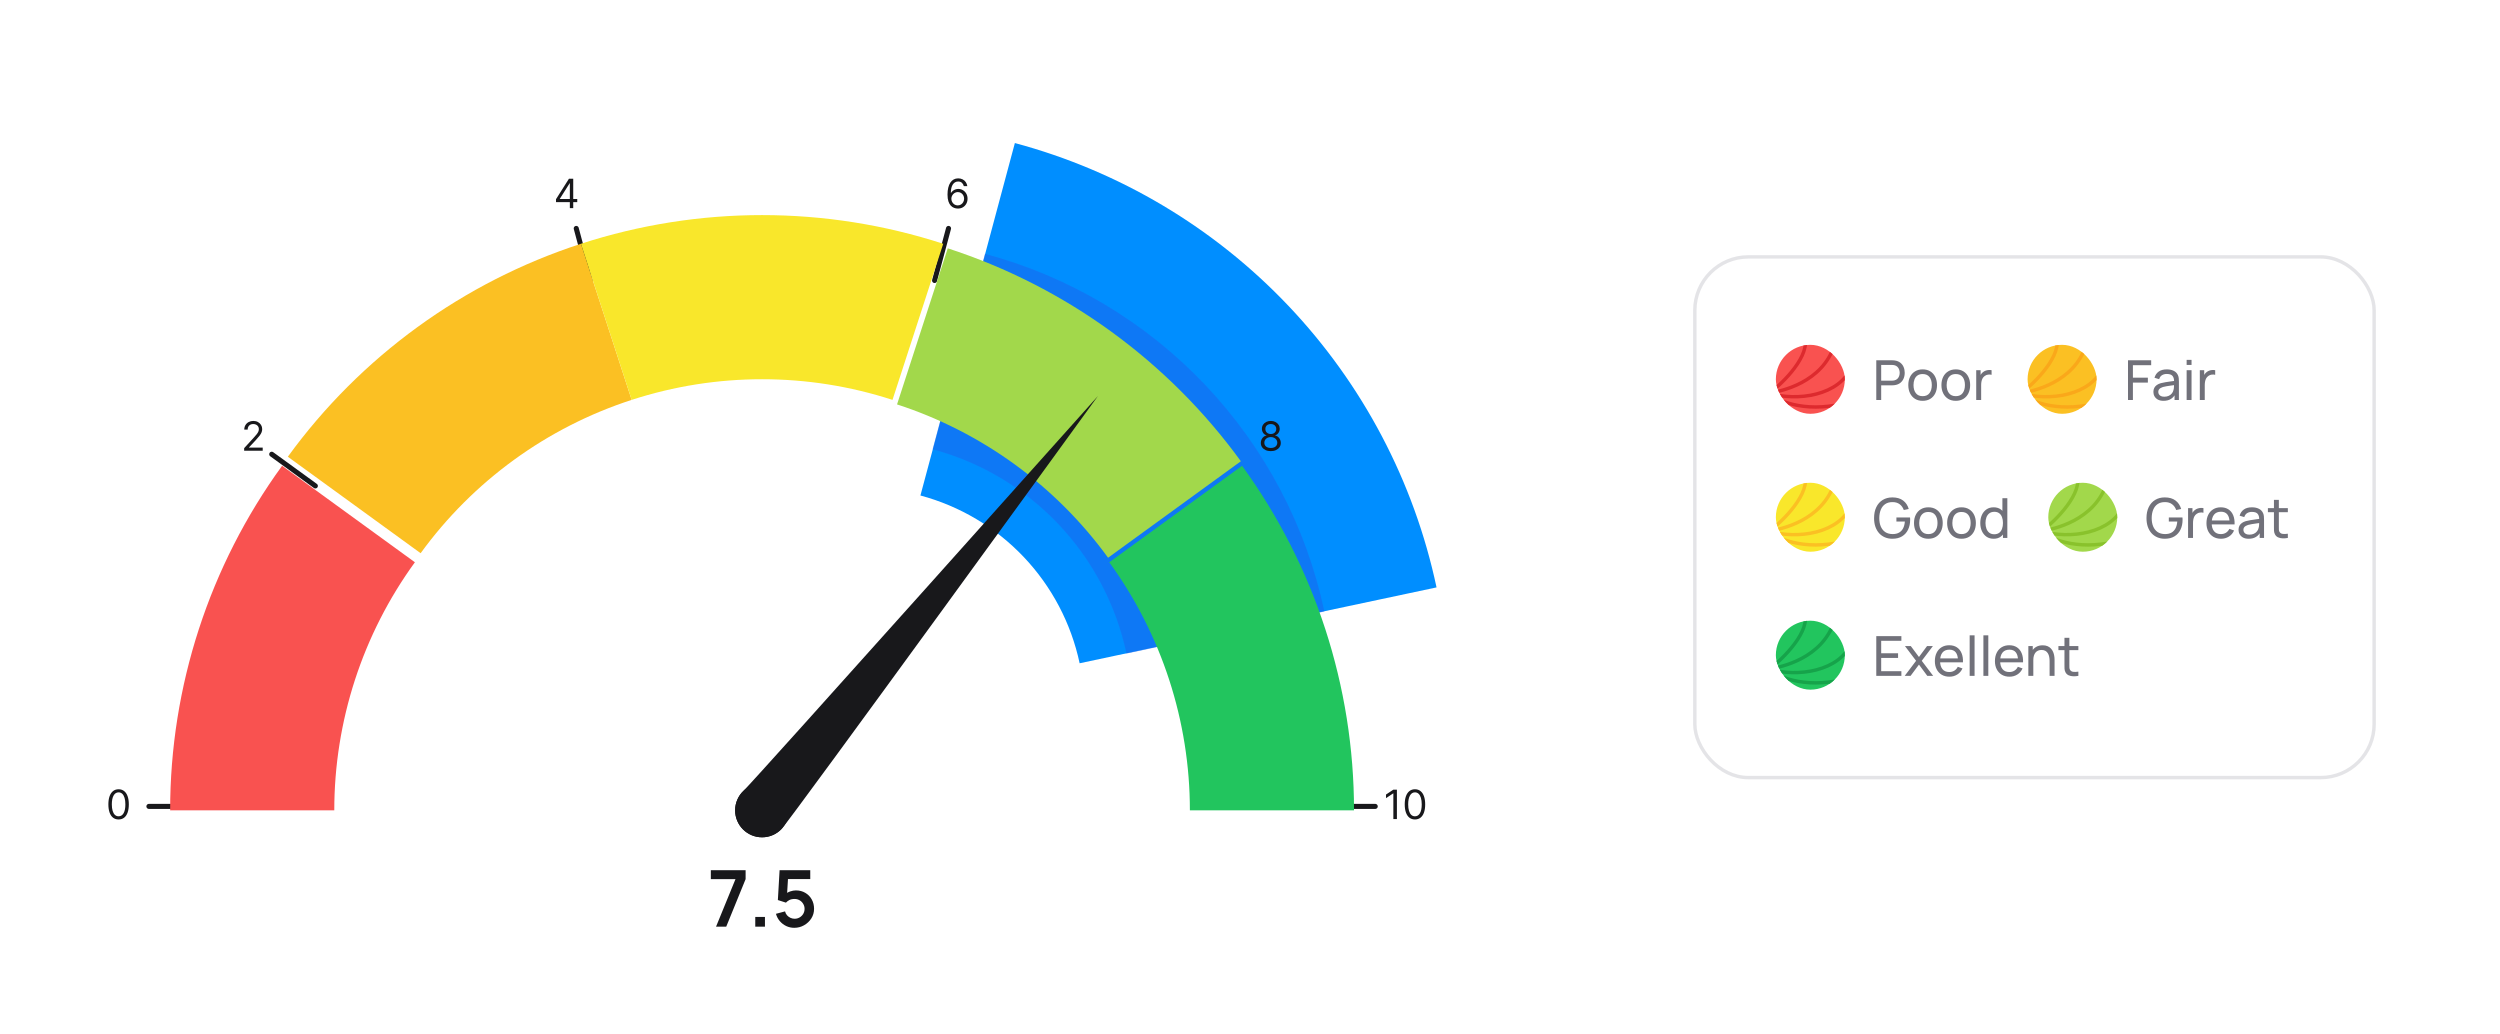 <svg width="725" height="300" viewBox="0 0 725 300" fill="none" xmlns="http://www.w3.org/2000/svg">
<path d="M350.414 140.918L363.061 131.73" stroke="#18181B" stroke-width="1.466" stroke-linecap="round"/>
<path d="M91.449 140.918L78.802 131.73" stroke="#18181B" stroke-width="1.466" stroke-linecap="round"/>
<path d="M171.156 81.344L167.11 66.244" stroke="#18181B" stroke-width="1.466" stroke-linecap="round"/>
<path d="M271.027 81.344L275.073 66.244" stroke="#18181B" stroke-width="1.466" stroke-linecap="round"/>
<path d="M383.184 233.855H398.816" stroke="#18181B" stroke-width="1.466" stroke-linecap="round"/>
<path d="M43.184 233.855H58.816" stroke="#18181B" stroke-width="1.466" stroke-linecap="round"/>
<path d="M294.312 41.484C324.595 49.599 352.045 65.929 373.626 88.671C395.207 111.413 410.079 139.68 416.598 170.346L313.093 192.347C310.632 180.769 305.017 170.097 296.869 161.511C288.721 152.924 278.358 146.759 266.924 143.695L294.312 41.484Z" fill="#008EFF"/>
<g opacity="0.4" filter="url(#filter0_f_1164_111798)">
<path d="M285.633 73.603C310.012 80.135 332.109 93.282 349.483 111.589C366.856 129.897 378.828 152.652 384.075 177.339L326.675 189.54C323.678 175.439 316.839 162.441 306.916 151.984C296.992 141.526 284.37 134.017 270.445 130.286L285.633 73.603Z" fill="#2458E7"/>
</g>
<g filter="url(#filter1_i_1164_111798)">
<path d="M358.537 135.079C379.639 164.123 391.004 199.101 391.004 235.002L343.404 235.002C343.404 209.154 335.221 183.969 320.028 163.057L358.537 135.079Z" fill="#22C55E"/>
</g>
<g filter="url(#filter2_i_1164_111798)">
<path d="M51.004 235.002C51.004 199.101 62.369 164.123 83.471 135.078L121.98 163.057C106.787 183.969 98.604 209.154 98.604 235.002H51.004Z" fill="#F95250"/>
</g>
<g filter="url(#filter3_i_1164_111798)">
<path d="M83.471 135.078C104.573 106.034 134.328 84.416 168.471 73.322L183.18 118.593C158.597 126.58 137.174 142.145 121.98 163.057L83.471 135.078Z" fill="#FBC023"/>
</g>
<g filter="url(#filter4_i_1164_111798)">
<path d="M168.471 73.322C202.614 62.228 239.393 62.228 273.537 73.322L258.827 118.593C234.244 110.605 207.763 110.605 183.18 118.593L168.471 73.322Z" fill="#F9E72B"/>
</g>
<g filter="url(#filter5_i_1164_111798)">
<path d="M273.537 73.322C307.68 84.416 337.435 106.034 358.537 135.078L320.028 163.057C304.834 142.145 283.411 126.58 258.828 118.593L273.537 73.322Z" fill="#A2D84B"/>
</g>
<path d="M70.805 130.713V129.963L73.62 126.883C73.95 126.522 74.222 126.208 74.436 125.942C74.649 125.672 74.808 125.42 74.91 125.184C75.016 124.945 75.069 124.695 75.069 124.434C75.069 124.135 74.996 123.875 74.852 123.656C74.71 123.437 74.516 123.267 74.269 123.148C74.022 123.029 73.745 122.969 73.436 122.969C73.109 122.969 72.823 123.037 72.579 123.173C72.337 123.306 72.15 123.494 72.017 123.735C71.886 123.977 71.821 124.26 71.821 124.584H70.838C70.838 124.085 70.954 123.646 71.184 123.269C71.415 122.891 71.728 122.597 72.125 122.386C72.525 122.175 72.973 122.07 73.47 122.07C73.969 122.07 74.412 122.175 74.798 122.386C75.184 122.597 75.486 122.882 75.706 123.24C75.925 123.598 76.034 123.996 76.034 124.434C76.034 124.748 75.978 125.055 75.864 125.355C75.753 125.652 75.558 125.983 75.281 126.35C75.006 126.713 74.624 127.157 74.136 127.682L72.221 129.73V129.797H76.184V130.713H70.805Z" fill="#18181B"/>
<path d="M161.241 58.619V57.769L164.988 51.84H165.604V53.156H165.188L162.357 57.636V57.703H167.403V58.619H161.241ZM165.255 60.367V58.36V57.965V51.84H166.237V60.367H165.255Z" fill="#18181B"/>
<path d="M277.742 60.484C277.393 60.478 277.043 60.412 276.693 60.284C276.344 60.156 276.024 59.941 275.736 59.639C275.447 59.333 275.215 58.921 275.04 58.402C274.866 57.88 274.778 57.225 274.778 56.437C274.778 55.682 274.849 55.013 274.99 54.43C275.132 53.844 275.337 53.352 275.607 52.952C275.876 52.55 276.201 52.244 276.581 52.036C276.964 51.828 277.395 51.724 277.876 51.724C278.353 51.724 278.778 51.82 279.15 52.011C279.524 52.2 279.83 52.464 280.066 52.802C280.302 53.141 280.454 53.531 280.524 53.972H279.508C279.413 53.589 279.23 53.271 278.958 53.019C278.686 52.766 278.325 52.64 277.876 52.64C277.215 52.64 276.695 52.927 276.314 53.502C275.937 54.076 275.747 54.883 275.744 55.921H275.811C275.966 55.685 276.151 55.483 276.364 55.317C276.581 55.148 276.82 55.017 277.08 54.926C277.341 54.834 277.618 54.788 277.909 54.788C278.397 54.788 278.844 54.91 279.25 55.155C279.655 55.396 279.98 55.73 280.224 56.158C280.468 56.583 280.59 57.07 280.59 57.619C280.59 58.147 280.472 58.63 280.236 59.068C280 59.504 279.669 59.851 279.241 60.109C278.817 60.364 278.317 60.489 277.742 60.484ZM277.742 59.568C278.092 59.568 278.406 59.48 278.683 59.306C278.964 59.131 279.184 58.896 279.345 58.602C279.509 58.308 279.591 57.98 279.591 57.619C279.591 57.267 279.512 56.946 279.354 56.658C279.198 56.366 278.983 56.134 278.708 55.962C278.436 55.79 278.125 55.704 277.776 55.704C277.512 55.704 277.266 55.757 277.039 55.862C276.811 55.965 276.611 56.107 276.439 56.287C276.27 56.468 276.137 56.674 276.04 56.907C275.942 57.138 275.894 57.381 275.894 57.636C275.894 57.975 275.973 58.291 276.131 58.585C276.292 58.88 276.511 59.117 276.789 59.297C277.069 59.478 277.387 59.568 277.742 59.568Z" fill="#18181B"/>
<path d="M368.536 130.829C367.964 130.829 367.459 130.728 367.02 130.526C366.585 130.32 366.245 130.038 366 129.68C365.756 129.32 365.635 128.909 365.638 128.448C365.635 128.087 365.706 127.754 365.851 127.449C365.995 127.141 366.192 126.884 366.442 126.679C366.694 126.47 366.976 126.339 367.287 126.283V126.233C366.879 126.128 366.554 125.899 366.313 125.546C366.071 125.191 365.952 124.787 365.955 124.335C365.952 123.902 366.062 123.514 366.284 123.173C366.506 122.832 366.811 122.562 367.2 122.365C367.591 122.168 368.036 122.07 368.536 122.07C369.03 122.07 369.471 122.168 369.86 122.365C370.248 122.562 370.554 122.832 370.776 123.173C371.001 123.514 371.114 123.902 371.117 124.335C371.114 124.787 370.991 125.191 370.747 125.546C370.505 125.899 370.185 126.128 369.785 126.233V126.283C370.093 126.339 370.371 126.47 370.618 126.679C370.865 126.884 371.062 127.141 371.209 127.449C371.356 127.754 371.431 128.087 371.434 128.448C371.431 128.909 371.306 129.32 371.059 129.68C370.815 130.038 370.475 130.32 370.039 130.526C369.606 130.728 369.105 130.829 368.536 130.829ZM368.536 129.914C368.922 129.914 369.255 129.851 369.535 129.726C369.816 129.601 370.032 129.425 370.185 129.197C370.337 128.97 370.415 128.703 370.418 128.398C370.415 128.076 370.332 127.792 370.168 127.545C370.004 127.298 369.781 127.103 369.498 126.962C369.217 126.82 368.897 126.749 368.536 126.749C368.172 126.749 367.848 126.82 367.562 126.962C367.279 127.103 367.055 127.298 366.891 127.545C366.73 127.792 366.651 128.076 366.654 128.398C366.651 128.703 366.725 128.97 366.875 129.197C367.027 129.425 367.245 129.601 367.528 129.726C367.812 129.851 368.147 129.914 368.536 129.914ZM368.536 125.867C368.841 125.867 369.112 125.806 369.348 125.684C369.587 125.561 369.774 125.391 369.91 125.171C370.046 124.952 370.115 124.695 370.118 124.401C370.115 124.113 370.047 123.861 369.914 123.648C369.781 123.431 369.596 123.265 369.36 123.148C369.124 123.029 368.85 122.969 368.536 122.969C368.217 122.969 367.938 123.029 367.699 123.148C367.46 123.265 367.276 123.431 367.145 123.648C367.015 123.861 366.951 124.113 366.954 124.401C366.951 124.695 367.016 124.952 367.15 125.171C367.286 125.391 367.473 125.561 367.712 125.684C367.95 125.806 368.225 125.867 368.536 125.867Z" fill="#18181B"/>
<path d="M405.104 229.001V237.527H404.072V230.083H404.022L401.94 231.465V230.416L404.072 229.001H405.104ZM410.337 237.644C409.71 237.644 409.176 237.473 408.735 237.132C408.293 236.788 407.956 236.289 407.723 235.637C407.49 234.982 407.373 234.191 407.373 233.264C407.373 232.343 407.49 231.556 407.723 230.903C407.959 230.248 408.297 229.749 408.739 229.405C409.183 229.058 409.716 228.884 410.337 228.884C410.959 228.884 411.491 229.058 411.932 229.405C412.376 229.749 412.715 230.248 412.948 230.903C413.184 231.556 413.302 232.343 413.302 233.264C413.302 234.191 413.185 234.982 412.952 235.637C412.719 236.289 412.382 236.788 411.94 237.132C411.499 237.473 410.965 237.644 410.337 237.644ZM410.337 236.728C410.959 236.728 411.442 236.428 411.786 235.829C412.131 235.229 412.303 234.374 412.303 233.264C412.303 232.526 412.223 231.897 412.065 231.378C411.91 230.859 411.685 230.463 411.391 230.191C411.099 229.919 410.748 229.783 410.337 229.783C409.721 229.783 409.24 230.087 408.893 230.695C408.546 231.3 408.372 232.157 408.372 233.264C408.372 234.002 408.45 234.63 408.605 235.146C408.761 235.662 408.984 236.055 409.276 236.324C409.57 236.593 409.924 236.728 410.337 236.728Z" fill="#18181B"/>
<path d="M34.394 237.644C33.767 237.644 33.232 237.473 32.791 237.132C32.349 236.788 32.012 236.289 31.779 235.637C31.546 234.982 31.429 234.191 31.429 233.264C31.429 232.343 31.546 231.556 31.779 230.903C32.015 230.248 32.354 229.749 32.795 229.405C33.239 229.058 33.772 228.884 34.394 228.884C35.016 228.884 35.547 229.058 35.988 229.405C36.432 229.749 36.771 230.248 37.004 230.903C37.24 231.556 37.358 232.343 37.358 233.264C37.358 234.191 37.242 234.982 37.008 235.637C36.775 236.289 36.438 236.788 35.997 237.132C35.555 237.473 35.021 237.644 34.394 237.644ZM34.394 236.728C35.016 236.728 35.498 236.428 35.843 235.829C36.187 235.229 36.359 234.374 36.359 233.264C36.359 232.526 36.28 231.897 36.122 231.378C35.966 230.859 35.741 230.463 35.447 230.191C35.156 229.919 34.805 229.783 34.394 229.783C33.778 229.783 33.296 230.087 32.949 230.695C32.602 231.3 32.429 232.157 32.429 233.264C32.429 234.002 32.506 234.63 32.662 235.146C32.817 235.662 33.041 236.055 33.332 236.324C33.626 236.593 33.98 236.728 34.394 236.728Z" fill="#18181B"/>
<circle cx="221" cy="235.002" r="7.816" fill="#18181B"/>
<g filter="url(#filter6_i_1164_111798)">
<path d="M226.676 240.374C225.251 241.878 223.235 242.816 221 242.816C216.683 242.816 213.184 239.317 213.184 235C213.184 232.765 214.122 230.749 215.626 229.324C218.793 226.325 318.415 114.828 318.415 114.828C318.415 114.828 229.421 237.475 226.676 240.374Z" fill="#18181B"/>
</g>
<path d="M207.654 268.725L213.294 254.943H206.142V252.35H216.228V254.943L210.61 268.725H207.654ZM219.027 268.725V265.916H221.836V268.725H219.027ZM230.335 269.066C229.501 269.066 228.724 268.895 228.004 268.554C227.284 268.205 226.662 267.728 226.139 267.121C225.624 266.515 225.252 265.81 225.025 265.006L227.663 264.301C227.769 264.741 227.962 265.12 228.243 265.438C228.531 265.757 228.865 266.003 229.244 266.177C229.63 266.352 230.028 266.439 230.438 266.439C230.968 266.439 231.453 266.31 231.893 266.052C232.333 265.795 232.682 265.45 232.939 265.018C233.197 264.578 233.326 264.093 233.326 263.562C233.326 263.031 233.193 262.55 232.928 262.118C232.67 261.678 232.321 261.333 231.882 261.083C231.442 260.825 230.961 260.697 230.438 260.697C229.808 260.697 229.285 260.81 228.868 261.038C228.459 261.265 228.144 261.508 227.925 261.765L225.582 261.015L226.082 252.35H234.975V254.92H227.549L228.573 253.953L228.209 259.98L227.709 259.366C228.133 258.979 228.626 258.691 229.187 258.502C229.748 258.312 230.29 258.218 230.813 258.218C231.836 258.218 232.742 258.453 233.531 258.923C234.327 259.385 234.948 260.018 235.395 260.822C235.85 261.625 236.078 262.539 236.078 263.562C236.078 264.585 235.812 265.514 235.282 266.348C234.751 267.174 234.05 267.834 233.178 268.327C232.314 268.819 231.366 269.066 230.335 269.066Z" fill="#18181B"/>
<rect x="491.5" y="74.5" width="197" height="151" rx="15.5" fill="white"/>
<g clip-path="url(#clip0_1164_111798)">
<rect x="515" y="100" width="20" height="20" rx="10" fill="#F95250"/>
<path d="M513 114C516.5 113.5 528.5 111 532 99.999M513 114C521 116.5 533.67 114.815 537 106.189M513 114C515.973 116.795 525 120 536.5 116.5M513 114C515.5 112.5 524.451 104.25 523.5 98.499" stroke="#DD2A2E"/>
</g>
<path d="M544.12 116V104.48H548.672C548.784 104.48 548.917 104.485 549.072 104.496C549.227 104.501 549.376 104.517 549.52 104.544C550.144 104.64 550.667 104.853 551.088 105.184C551.515 105.515 551.835 105.933 552.048 106.44C552.261 106.941 552.368 107.499 552.368 108.112C552.368 108.72 552.259 109.277 552.04 109.784C551.827 110.285 551.507 110.704 551.08 111.04C550.659 111.371 550.139 111.584 549.52 111.68C549.376 111.701 549.227 111.717 549.072 111.728C548.917 111.739 548.784 111.744 548.672 111.744H545.544V116H544.12ZM545.544 110.392H548.624C548.725 110.392 548.84 110.387 548.968 110.376C549.101 110.365 549.227 110.347 549.344 110.32C549.712 110.235 550.011 110.08 550.24 109.856C550.475 109.627 550.645 109.36 550.752 109.056C550.859 108.747 550.912 108.432 550.912 108.112C550.912 107.792 550.859 107.48 550.752 107.176C550.645 106.867 550.475 106.597 550.24 106.368C550.011 106.139 549.712 105.984 549.344 105.904C549.227 105.872 549.101 105.853 548.968 105.848C548.84 105.837 548.725 105.832 548.624 105.832H545.544V110.392ZM557.566 116.24C556.707 116.24 555.966 116.045 555.342 115.656C554.723 115.267 554.246 114.728 553.91 114.04C553.574 113.352 553.406 112.563 553.406 111.672C553.406 110.765 553.576 109.971 553.918 109.288C554.259 108.605 554.742 108.075 555.366 107.696C555.99 107.312 556.723 107.12 557.566 107.12C558.43 107.12 559.174 107.315 559.798 107.704C560.422 108.088 560.899 108.624 561.23 109.312C561.566 109.995 561.734 110.781 561.734 111.672C561.734 112.573 561.566 113.368 561.23 114.056C560.894 114.739 560.414 115.275 559.79 115.664C559.166 116.048 558.424 116.24 557.566 116.24ZM557.566 114.888C558.462 114.888 559.128 114.589 559.566 113.992C560.003 113.395 560.222 112.621 560.222 111.672C560.222 110.696 560 109.92 559.558 109.344C559.115 108.763 558.451 108.472 557.566 108.472C556.963 108.472 556.467 108.608 556.078 108.88C555.688 109.152 555.398 109.528 555.206 110.008C555.014 110.488 554.918 111.043 554.918 111.672C554.918 112.643 555.142 113.421 555.59 114.008C556.038 114.595 556.696 114.888 557.566 114.888ZM567.175 116.24C566.316 116.24 565.575 116.045 564.951 115.656C564.332 115.267 563.855 114.728 563.519 114.04C563.183 113.352 563.015 112.563 563.015 111.672C563.015 110.765 563.186 109.971 563.527 109.288C563.868 108.605 564.351 108.075 564.975 107.696C565.599 107.312 566.332 107.12 567.175 107.12C568.039 107.12 568.783 107.315 569.407 107.704C570.031 108.088 570.508 108.624 570.839 109.312C571.175 109.995 571.343 110.781 571.343 111.672C571.343 112.573 571.175 113.368 570.839 114.056C570.503 114.739 570.023 115.275 569.399 115.664C568.775 116.048 568.034 116.24 567.175 116.24ZM567.175 114.888C568.071 114.888 568.738 114.589 569.175 113.992C569.612 113.395 569.831 112.621 569.831 111.672C569.831 110.696 569.61 109.92 569.167 109.344C568.724 108.763 568.06 108.472 567.175 108.472C566.572 108.472 566.076 108.608 565.687 108.88C565.298 109.152 565.007 109.528 564.815 110.008C564.623 110.488 564.527 111.043 564.527 111.672C564.527 112.643 564.751 113.421 565.199 114.008C565.647 114.595 566.306 114.888 567.175 114.888ZM573.104 116V107.36H574.376V109.448L574.168 109.176C574.27 108.909 574.4 108.664 574.56 108.44C574.726 108.216 574.91 108.032 575.112 107.888C575.336 107.707 575.59 107.568 575.872 107.472C576.155 107.376 576.443 107.32 576.736 107.304C577.03 107.283 577.304 107.301 577.56 107.36V108.696C577.262 108.616 576.934 108.595 576.576 108.632C576.219 108.669 575.888 108.8 575.584 109.024C575.307 109.221 575.091 109.461 574.936 109.744C574.787 110.027 574.683 110.333 574.624 110.664C574.566 110.989 574.536 111.323 574.536 111.664V116H573.104Z" fill="#71717A"/>
<g clip-path="url(#clip1_1164_111798)">
<rect x="588" y="100" width="20" height="20" rx="10" fill="#FBC023"/>
<path d="M586 114C589.5 113.5 601.5 111 605 99.999M586 114C594 116.5 606.67 114.815 610 106.189M586 114C588.973 116.795 598 120 609.5 116.5M586 114C588.5 112.5 597.451 104.25 596.5 98.499" stroke="#FAA81A"/>
</g>
<path d="M617.12 116V104.48H623.84V105.904H618.544V109.528H622.88V110.952H618.544V116H617.12ZM627.42 116.24C626.774 116.24 626.233 116.123 625.796 115.888C625.364 115.648 625.036 115.333 624.812 114.944C624.593 114.555 624.484 114.128 624.484 113.664C624.484 113.211 624.569 112.819 624.74 112.488C624.916 112.152 625.161 111.875 625.476 111.656C625.79 111.432 626.166 111.256 626.604 111.128C627.014 111.016 627.473 110.92 627.98 110.84C628.492 110.755 629.009 110.677 629.532 110.608C630.054 110.539 630.542 110.472 630.996 110.408L630.484 110.704C630.5 109.936 630.345 109.368 630.02 109C629.7 108.632 629.145 108.448 628.356 108.448C627.833 108.448 627.374 108.568 626.98 108.808C626.59 109.043 626.316 109.427 626.156 109.96L624.804 109.552C625.012 108.795 625.414 108.2 626.012 107.768C626.609 107.336 627.396 107.12 628.372 107.12C629.156 107.12 629.828 107.261 630.388 107.544C630.953 107.821 631.358 108.243 631.604 108.808C631.726 109.075 631.804 109.365 631.836 109.68C631.868 109.989 631.884 110.315 631.884 110.656V116H630.62V113.928L630.916 114.12C630.59 114.819 630.134 115.347 629.548 115.704C628.966 116.061 628.257 116.24 627.42 116.24ZM627.636 115.048C628.148 115.048 628.59 114.957 628.964 114.776C629.342 114.589 629.646 114.347 629.876 114.048C630.105 113.744 630.254 113.413 630.324 113.056C630.404 112.789 630.446 112.493 630.452 112.168C630.462 111.837 630.468 111.584 630.468 111.408L630.964 111.624C630.5 111.688 630.044 111.749 629.596 111.808C629.148 111.867 628.724 111.931 628.324 112C627.924 112.064 627.564 112.141 627.244 112.232C627.009 112.307 626.788 112.403 626.58 112.52C626.377 112.637 626.212 112.789 626.084 112.976C625.961 113.157 625.9 113.384 625.9 113.656C625.9 113.891 625.958 114.115 626.076 114.328C626.198 114.541 626.385 114.715 626.636 114.848C626.892 114.981 627.225 115.048 627.636 115.048ZM634.124 105.832V104.36H635.548V105.832H634.124ZM634.124 116V107.36H635.548V116H634.124ZM637.948 116V107.36H639.22V109.448L639.012 109.176C639.113 108.909 639.244 108.664 639.404 108.44C639.569 108.216 639.753 108.032 639.956 107.888C640.18 107.707 640.433 107.568 640.716 107.472C640.999 107.376 641.287 107.32 641.58 107.304C641.873 107.283 642.148 107.301 642.404 107.36V108.696C642.105 108.616 641.777 108.595 641.42 108.632C641.063 108.669 640.732 108.8 640.428 109.024C640.151 109.221 639.935 109.461 639.78 109.744C639.631 110.027 639.527 110.333 639.468 110.664C639.409 110.989 639.38 111.323 639.38 111.664V116H637.948Z" fill="#71717A"/>
<g clip-path="url(#clip2_1164_111798)">
<rect x="515" y="140" width="20" height="20" rx="10" fill="#F9E72B"/>
<path d="M513 154C516.5 153.5 528.5 151 532 140M513 154C521 156.5 533.67 154.815 537 146.189M513 154C515.973 156.795 525 160 536.5 156.5M513 154C515.5 152.5 524.451 144.25 523.5 138.5" stroke="#FBC023"/>
</g>
<path d="M548.784 156.24C547.995 156.24 547.275 156.101 546.624 155.824C545.973 155.547 545.413 155.149 544.944 154.632C544.475 154.109 544.112 153.48 543.856 152.744C543.605 152.003 543.48 151.168 543.48 150.24C543.48 149.013 543.699 147.952 544.136 147.056C544.573 146.16 545.189 145.469 545.984 144.984C546.779 144.493 547.712 144.248 548.784 144.248C550.075 144.248 551.115 144.549 551.904 145.152C552.693 145.749 553.237 146.568 553.536 147.608L552.096 147.904C551.856 147.205 551.461 146.648 550.912 146.232C550.363 145.816 549.677 145.608 548.856 145.608C547.997 145.603 547.283 145.795 546.712 146.184C546.147 146.568 545.72 147.109 545.432 147.808C545.144 148.507 544.997 149.317 544.992 150.24C544.987 151.157 545.128 151.963 545.416 152.656C545.704 153.349 546.133 153.893 546.704 154.288C547.28 154.677 547.997 154.875 548.856 154.88C549.597 154.885 550.221 154.744 550.728 154.456C551.235 154.168 551.627 153.752 551.904 153.208C552.181 152.664 552.349 152.011 552.408 151.248H549.96V150.072H553.912C553.928 150.179 553.936 150.307 553.936 150.456C553.941 150.6 553.944 150.699 553.944 150.752C553.944 151.803 553.747 152.744 553.352 153.576C552.963 154.403 552.384 155.053 551.616 155.528C550.853 156.003 549.909 156.24 548.784 156.24ZM559.222 156.24C558.363 156.24 557.622 156.045 556.998 155.656C556.379 155.267 555.902 154.728 555.566 154.04C555.23 153.352 555.062 152.563 555.062 151.672C555.062 150.765 555.233 149.971 555.574 149.288C555.915 148.605 556.398 148.075 557.022 147.696C557.646 147.312 558.379 147.12 559.222 147.12C560.086 147.12 560.83 147.315 561.454 147.704C562.078 148.088 562.555 148.624 562.886 149.312C563.222 149.995 563.39 150.781 563.39 151.672C563.39 152.573 563.222 153.368 562.886 154.056C562.55 154.739 562.07 155.275 561.446 155.664C560.822 156.048 560.081 156.24 559.222 156.24ZM559.222 154.888C560.118 154.888 560.785 154.589 561.222 153.992C561.659 153.395 561.878 152.621 561.878 151.672C561.878 150.696 561.657 149.92 561.214 149.344C560.771 148.763 560.107 148.472 559.222 148.472C558.619 148.472 558.123 148.608 557.734 148.88C557.345 149.152 557.054 149.528 556.862 150.008C556.67 150.488 556.574 151.043 556.574 151.672C556.574 152.643 556.798 153.421 557.246 154.008C557.694 154.595 558.353 154.888 559.222 154.888ZM568.831 156.24C567.973 156.24 567.231 156.045 566.607 155.656C565.989 155.267 565.511 154.728 565.175 154.04C564.839 153.352 564.671 152.563 564.671 151.672C564.671 150.765 564.842 149.971 565.183 149.288C565.525 148.605 566.007 148.075 566.631 147.696C567.255 147.312 567.989 147.12 568.831 147.12C569.695 147.12 570.439 147.315 571.063 147.704C571.687 148.088 572.165 148.624 572.495 149.312C572.831 149.995 572.999 150.781 572.999 151.672C572.999 152.573 572.831 153.368 572.495 154.056C572.159 154.739 571.679 155.275 571.055 155.664C570.431 156.048 569.69 156.24 568.831 156.24ZM568.831 154.888C569.727 154.888 570.394 154.589 570.831 153.992C571.269 153.395 571.487 152.621 571.487 151.672C571.487 150.696 571.266 149.92 570.823 149.344C570.381 148.763 569.717 148.472 568.831 148.472C568.229 148.472 567.733 148.608 567.343 148.88C566.954 149.152 566.663 149.528 566.471 150.008C566.279 150.488 566.183 151.043 566.183 151.672C566.183 152.643 566.407 153.421 566.855 154.008C567.303 154.595 567.962 154.888 568.831 154.888ZM578.153 156.24C577.347 156.24 576.657 156.04 576.081 155.64C575.505 155.235 575.059 154.688 574.745 154C574.435 153.312 574.281 152.536 574.281 151.672C574.281 150.808 574.435 150.032 574.745 149.344C575.059 148.656 575.505 148.115 576.081 147.72C576.657 147.32 577.345 147.12 578.145 147.12C578.961 147.12 579.646 147.317 580.201 147.712C580.755 148.107 581.174 148.648 581.457 149.336C581.745 150.024 581.889 150.803 581.889 151.672C581.889 152.531 581.745 153.307 581.457 154C581.174 154.688 580.755 155.235 580.201 155.64C579.646 156.04 578.963 156.24 578.153 156.24ZM578.329 154.936C578.91 154.936 579.387 154.797 579.761 154.52C580.134 154.237 580.409 153.851 580.585 153.36C580.766 152.864 580.857 152.301 580.857 151.672C580.857 151.032 580.766 150.469 580.585 149.984C580.409 149.493 580.137 149.112 579.769 148.84C579.401 148.563 578.934 148.424 578.369 148.424C577.782 148.424 577.297 148.568 576.913 148.856C576.534 149.144 576.251 149.533 576.065 150.024C575.883 150.515 575.793 151.064 575.793 151.672C575.793 152.285 575.886 152.84 576.073 153.336C576.259 153.827 576.539 154.216 576.913 154.504C577.291 154.792 577.763 154.936 578.329 154.936ZM580.857 156V149.64H580.697V144.48H582.129V156H580.857Z" fill="#71717A"/>
<g clip-path="url(#clip3_1164_111798)">
<rect x="594" y="140" width="20" height="20" rx="10" fill="#A2D84B"/>
<path d="M592 154C595.5 153.5 607.5 151 611 140M592 154C600 156.5 612.67 154.815 616 146.189M592 154C594.973 156.795 604 160 615.5 156.5M592 154C594.5 152.5 603.451 144.25 602.5 138.5" stroke="#89C22C"/>
</g>
<path d="M627.784 156.24C626.995 156.24 626.275 156.101 625.624 155.824C624.973 155.547 624.413 155.149 623.944 154.632C623.475 154.109 623.112 153.48 622.856 152.744C622.605 152.003 622.48 151.168 622.48 150.24C622.48 149.013 622.699 147.952 623.136 147.056C623.573 146.16 624.189 145.469 624.984 144.984C625.779 144.493 626.712 144.248 627.784 144.248C629.075 144.248 630.115 144.549 630.904 145.152C631.693 145.749 632.237 146.568 632.536 147.608L631.096 147.904C630.856 147.205 630.461 146.648 629.912 146.232C629.363 145.816 628.677 145.608 627.856 145.608C626.997 145.603 626.283 145.795 625.712 146.184C625.147 146.568 624.72 147.109 624.432 147.808C624.144 148.507 623.997 149.317 623.992 150.24C623.987 151.157 624.128 151.963 624.416 152.656C624.704 153.349 625.133 153.893 625.704 154.288C626.28 154.677 626.997 154.875 627.856 154.88C628.597 154.885 629.221 154.744 629.728 154.456C630.235 154.168 630.627 153.752 630.904 153.208C631.181 152.664 631.349 152.011 631.408 151.248H628.96V150.072H632.912C632.928 150.179 632.936 150.307 632.936 150.456C632.941 150.6 632.944 150.699 632.944 150.752C632.944 151.803 632.747 152.744 632.352 153.576C631.963 154.403 631.384 155.053 630.616 155.528C629.853 156.003 628.909 156.24 627.784 156.24ZM634.542 156V147.36H635.814V149.448L635.606 149.176C635.707 148.909 635.838 148.664 635.998 148.44C636.163 148.216 636.347 148.032 636.55 147.888C636.774 147.707 637.027 147.568 637.31 147.472C637.593 147.376 637.881 147.32 638.174 147.304C638.467 147.283 638.742 147.301 638.998 147.36V148.696C638.699 148.616 638.371 148.595 638.014 148.632C637.657 148.669 637.326 148.8 637.022 149.024C636.745 149.221 636.529 149.461 636.374 149.744C636.225 150.027 636.121 150.333 636.062 150.664C636.003 150.989 635.974 151.323 635.974 151.664V156H634.542ZM644.098 156.24C643.25 156.24 642.509 156.053 641.874 155.68C641.245 155.301 640.754 154.776 640.402 154.104C640.05 153.427 639.874 152.637 639.874 151.736C639.874 150.792 640.048 149.976 640.394 149.288C640.741 148.595 641.224 148.061 641.842 147.688C642.466 147.309 643.197 147.12 644.034 147.12C644.904 147.12 645.642 147.32 646.25 147.72C646.864 148.12 647.322 148.691 647.626 149.432C647.936 150.173 648.069 151.056 648.026 152.08H646.586V151.568C646.57 150.507 646.354 149.715 645.938 149.192C645.522 148.664 644.904 148.4 644.082 148.4C643.202 148.4 642.533 148.683 642.074 149.248C641.616 149.813 641.386 150.624 641.386 151.68C641.386 152.699 641.616 153.488 642.074 154.048C642.533 154.608 643.186 154.888 644.034 154.888C644.605 154.888 645.101 154.757 645.522 154.496C645.944 154.235 646.274 153.859 646.514 153.368L647.882 153.84C647.546 154.603 647.04 155.195 646.362 155.616C645.69 156.032 644.936 156.24 644.098 156.24ZM640.906 152.08V150.936H647.29V152.08H640.906ZM652.107 156.24C651.462 156.24 650.921 156.123 650.483 155.888C650.051 155.648 649.723 155.333 649.499 154.944C649.281 154.555 649.171 154.128 649.171 153.664C649.171 153.211 649.257 152.819 649.427 152.488C649.603 152.152 649.849 151.875 650.163 151.656C650.478 151.432 650.854 151.256 651.291 151.128C651.702 151.016 652.161 150.92 652.667 150.84C653.179 150.755 653.697 150.677 654.219 150.608C654.742 150.539 655.23 150.472 655.683 150.408L655.171 150.704C655.187 149.936 655.033 149.368 654.707 149C654.387 148.632 653.833 148.448 653.043 148.448C652.521 148.448 652.062 148.568 651.667 148.808C651.278 149.043 651.003 149.427 650.843 149.96L649.491 149.552C649.699 148.795 650.102 148.2 650.699 147.768C651.297 147.336 652.083 147.12 653.059 147.12C653.843 147.12 654.515 147.261 655.075 147.544C655.641 147.821 656.046 148.243 656.291 148.808C656.414 149.075 656.491 149.365 656.523 149.68C656.555 149.989 656.571 150.315 656.571 150.656V156H655.307V153.928L655.603 154.12C655.278 154.819 654.822 155.347 654.235 155.704C653.654 156.061 652.945 156.24 652.107 156.24ZM652.323 155.048C652.835 155.048 653.278 154.957 653.651 154.776C654.03 154.589 654.334 154.347 654.563 154.048C654.793 153.744 654.942 153.413 655.011 153.056C655.091 152.789 655.134 152.493 655.139 152.168C655.15 151.837 655.155 151.584 655.155 151.408L655.651 151.624C655.187 151.688 654.731 151.749 654.283 151.808C653.835 151.867 653.411 151.931 653.011 152C652.611 152.064 652.251 152.141 651.931 152.232C651.697 152.307 651.475 152.403 651.267 152.52C651.065 152.637 650.899 152.789 650.771 152.976C650.649 153.157 650.587 153.384 650.587 153.656C650.587 153.891 650.646 154.115 650.763 154.328C650.886 154.541 651.073 154.715 651.323 154.848C651.579 154.981 651.913 155.048 652.323 155.048ZM663.475 156C662.963 156.101 662.457 156.141 661.955 156.12C661.459 156.104 661.017 156.005 660.627 155.824C660.238 155.637 659.942 155.349 659.739 154.96C659.569 154.619 659.475 154.275 659.459 153.928C659.449 153.576 659.443 153.179 659.443 152.736V144.96H660.867V152.672C660.867 153.024 660.87 153.325 660.875 153.576C660.886 153.827 660.942 154.043 661.043 154.224C661.235 154.565 661.539 154.765 661.955 154.824C662.377 154.883 662.883 154.867 663.475 154.776V156ZM657.691 148.536V147.36H663.475V148.536H657.691Z" fill="#71717A"/>
<g clip-path="url(#clip4_1164_111798)">
<rect x="515" y="180" width="20" height="20" rx="10" fill="#22C55E"/>
<path d="M513 194C516.5 193.5 528.5 191 532 180M513 194C521 196.5 533.67 194.815 537 186.189M513 194C515.973 196.795 525 200 536.5 196.5M513 194C515.5 192.5 524.451 184.25 523.5 178.5" stroke="#16A34A"/>
</g>
<path d="M544.12 196V184.48H551.4V185.832H545.544V189.44H550.44V190.792H545.544V194.648H551.4V196H544.12ZM552.363 196L555.667 191.632L552.435 187.36H554.131L556.499 190.528L558.843 187.36H560.539L557.307 191.632L560.619 196H558.915L556.499 192.736L554.067 196H552.363ZM565.333 196.24C564.485 196.24 563.743 196.053 563.109 195.68C562.479 195.301 561.989 194.776 561.637 194.104C561.285 193.427 561.109 192.637 561.109 191.736C561.109 190.792 561.282 189.976 561.629 189.288C561.975 188.595 562.458 188.061 563.077 187.688C563.701 187.309 564.431 187.12 565.269 187.12C566.138 187.12 566.877 187.32 567.485 187.72C568.098 188.12 568.557 188.691 568.861 189.432C569.17 190.173 569.303 191.056 569.261 192.08H567.821V191.568C567.805 190.507 567.589 189.715 567.173 189.192C566.757 188.664 566.138 188.4 565.317 188.4C564.437 188.4 563.767 188.683 563.309 189.248C562.85 189.813 562.621 190.624 562.621 191.68C562.621 192.699 562.85 193.488 563.309 194.048C563.767 194.608 564.421 194.888 565.269 194.888C565.839 194.888 566.335 194.757 566.757 194.496C567.178 194.235 567.509 193.859 567.749 193.368L569.117 193.84C568.781 194.603 568.274 195.195 567.597 195.616C566.925 196.032 566.17 196.24 565.333 196.24ZM562.141 192.08V190.936H568.525V192.08H562.141ZM571.202 196V184.24H572.626V196H571.202ZM575.186 196V184.24H576.61V196H575.186ZM582.755 196.24C581.907 196.24 581.165 196.053 580.531 195.68C579.901 195.301 579.411 194.776 579.059 194.104C578.707 193.427 578.531 192.637 578.531 191.736C578.531 190.792 578.704 189.976 579.051 189.288C579.397 188.595 579.88 188.061 580.499 187.688C581.123 187.309 581.853 187.12 582.691 187.12C583.56 187.12 584.299 187.32 584.907 187.72C585.52 188.12 585.979 188.691 586.283 189.432C586.592 190.173 586.725 191.056 586.683 192.08H585.243V191.568C585.227 190.507 585.011 189.715 584.595 189.192C584.179 188.664 583.56 188.4 582.739 188.4C581.859 188.4 581.189 188.683 580.731 189.248C580.272 189.813 580.043 190.624 580.043 191.68C580.043 192.699 580.272 193.488 580.731 194.048C581.189 194.608 581.843 194.888 582.691 194.888C583.261 194.888 583.757 194.757 584.179 194.496C584.6 194.235 584.931 193.859 585.171 193.368L586.539 193.84C586.203 194.603 585.696 195.195 585.019 195.616C584.347 196.032 583.592 196.24 582.755 196.24ZM579.563 192.08V190.936H585.947V192.08H579.563ZM594.381 196V191.672C594.381 191.261 594.344 190.867 594.269 190.488C594.2 190.109 594.075 189.771 593.893 189.472C593.717 189.168 593.477 188.928 593.173 188.752C592.875 188.576 592.496 188.488 592.037 188.488C591.68 188.488 591.355 188.549 591.061 188.672C590.773 188.789 590.525 188.971 590.317 189.216C590.109 189.461 589.947 189.771 589.829 190.144C589.717 190.512 589.661 190.947 589.661 191.448L588.725 191.16C588.725 190.323 588.875 189.605 589.173 189.008C589.477 188.405 589.901 187.944 590.445 187.624C590.995 187.299 591.64 187.136 592.381 187.136C592.941 187.136 593.419 187.224 593.813 187.4C594.208 187.576 594.536 187.811 594.797 188.104C595.059 188.392 595.264 188.717 595.413 189.08C595.563 189.437 595.667 189.803 595.725 190.176C595.789 190.544 595.821 190.893 595.821 191.224V196H594.381ZM588.221 196V187.36H589.501V189.672H589.661V196H588.221ZM602.725 196C602.213 196.101 601.707 196.141 601.205 196.12C600.709 196.104 600.267 196.005 599.877 195.824C599.488 195.637 599.192 195.349 598.989 194.96C598.819 194.619 598.725 194.275 598.709 193.928C598.699 193.576 598.693 193.179 598.693 192.736V184.96H600.117V192.672C600.117 193.024 600.12 193.325 600.125 193.576C600.136 193.827 600.192 194.043 600.293 194.224C600.485 194.565 600.789 194.765 601.205 194.824C601.627 194.883 602.133 194.867 602.725 194.776V196ZM596.941 188.536V187.36H602.725V188.536H596.941Z" fill="#71717A"/>
<rect x="491.5" y="74.5" width="197" height="151" rx="15.5" stroke="#E4E4E7"/>
<defs>
<filter id="filter0_f_1164_111798" x="259.943" y="63.101" width="134.634" height="136.941" filterUnits="userSpaceOnUse" color-interpolation-filters="sRGB">
<feFlood flood-opacity="0" result="BackgroundImageFix"/>
<feBlend mode="normal" in="SourceGraphic" in2="BackgroundImageFix" result="shape"/>
<feGaussianBlur stdDeviation="5.251" result="effect1_foregroundBlur_1164_111798"/>
</filter>
<filter id="filter1_i_1164_111798" x="320.028" y="135.079" width="72.638" height="99.923" filterUnits="userSpaceOnUse" color-interpolation-filters="sRGB">
<feFlood flood-opacity="0" result="BackgroundImageFix"/>
<feBlend mode="normal" in="SourceGraphic" in2="BackgroundImageFix" result="shape"/>
<feColorMatrix in="SourceAlpha" type="matrix" values="0 0 0 0 0 0 0 0 0 0 0 0 0 0 0 0 0 0 127 0" result="hardAlpha"/>
<feOffset dx="1.662"/>
<feGaussianBlur stdDeviation="1.313"/>
<feComposite in2="hardAlpha" operator="arithmetic" k2="-1" k3="1"/>
<feColorMatrix type="matrix" values="0 0 0 0 0.106 0 0 0 0 0.708 0 0 0 0 0.328 0 0 0 1 0"/>
<feBlend mode="normal" in2="shape" result="effect1_innerShadow_1164_111798"/>
</filter>
<filter id="filter2_i_1164_111798" x="49.342" y="135.079" width="72.638" height="99.923" filterUnits="userSpaceOnUse" color-interpolation-filters="sRGB">
<feFlood flood-opacity="0" result="BackgroundImageFix"/>
<feBlend mode="normal" in="SourceGraphic" in2="BackgroundImageFix" result="shape"/>
<feColorMatrix in="SourceAlpha" type="matrix" values="0 0 0 0 0 0 0 0 0 0 0 0 0 0 0 0 0 0 127 0" result="hardAlpha"/>
<feOffset dx="-1.662"/>
<feGaussianBlur stdDeviation="1.313"/>
<feComposite in2="hardAlpha" operator="arithmetic" k2="-1" k3="1"/>
<feColorMatrix type="matrix" values="0 0 0 0 0.863 0 0 0 0 0.163 0 0 0 0 0.155 0 0 0 1 0"/>
<feBlend mode="normal" in2="shape" result="effect1_innerShadow_1164_111798"/>
</filter>
<filter id="filter3_i_1164_111798" x="83.471" y="70.697" width="99.709" height="92.36" filterUnits="userSpaceOnUse" color-interpolation-filters="sRGB">
<feFlood flood-opacity="0" result="BackgroundImageFix"/>
<feBlend mode="normal" in="SourceGraphic" in2="BackgroundImageFix" result="shape"/>
<feColorMatrix in="SourceAlpha" type="matrix" values="0 0 0 0 0 0 0 0 0 0 0 0 0 0 0 0 0 0 127 0" result="hardAlpha"/>
<feOffset dy="-2.625"/>
<feGaussianBlur stdDeviation="1.313"/>
<feComposite in2="hardAlpha" operator="arithmetic" k2="-1" k3="1"/>
<feColorMatrix type="matrix" values="0 0 0 0 0.979 0 0 0 0 0.712 0 0 0 0 0 0 0 0 1 0"/>
<feBlend mode="normal" in2="shape" result="effect1_innerShadow_1164_111798"/>
</filter>
<filter id="filter4_i_1164_111798" x="168.471" y="62.377" width="105.066" height="56.216" filterUnits="userSpaceOnUse" color-interpolation-filters="sRGB">
<feFlood flood-opacity="0" result="BackgroundImageFix"/>
<feBlend mode="normal" in="SourceGraphic" in2="BackgroundImageFix" result="shape"/>
<feColorMatrix in="SourceAlpha" type="matrix" values="0 0 0 0 0 0 0 0 0 0 0 0 0 0 0 0 0 0 127 0" result="hardAlpha"/>
<feOffset dy="-2.625"/>
<feGaussianBlur stdDeviation="1.313"/>
<feComposite in2="hardAlpha" operator="arithmetic" k2="-1" k3="1"/>
<feColorMatrix type="matrix" values="0 0 0 0 0.933 0 0 0 0 0.862 0 0 0 0 0.113 0 0 0 1 0"/>
<feBlend mode="normal" in2="shape" result="effect1_innerShadow_1164_111798"/>
</filter>
<filter id="filter5_i_1164_111798" x="258.828" y="72.01" width="101.022" height="91.048" filterUnits="userSpaceOnUse" color-interpolation-filters="sRGB">
<feFlood flood-opacity="0" result="BackgroundImageFix"/>
<feBlend mode="normal" in="SourceGraphic" in2="BackgroundImageFix" result="shape"/>
<feColorMatrix in="SourceAlpha" type="matrix" values="0 0 0 0 0 0 0 0 0 0 0 0 0 0 0 0 0 0 127 0" result="hardAlpha"/>
<feOffset dx="1.313" dy="-1.313"/>
<feGaussianBlur stdDeviation="1.313"/>
<feComposite in2="hardAlpha" operator="arithmetic" k2="-1" k3="1"/>
<feColorMatrix type="matrix" values="0 0 0 0 0.551 0 0 0 0 0.787 0 0 0 0 0.171 0 0 0 1 0"/>
<feBlend mode="normal" in2="shape" result="effect1_innerShadow_1164_111798"/>
</filter>
<filter id="filter6_i_1164_111798" x="213.184" y="114.828" width="105.232" height="127.988" filterUnits="userSpaceOnUse" color-interpolation-filters="sRGB">
<feFlood flood-opacity="0" result="BackgroundImageFix"/>
<feBlend mode="normal" in="SourceGraphic" in2="BackgroundImageFix" result="shape"/>
<feColorMatrix in="SourceAlpha" type="matrix" values="0 0 0 0 0 0 0 0 0 0 0 0 0 0 0 0 0 0 127 0" result="hardAlpha"/>
<feOffset/>
<feGaussianBlur stdDeviation="5.251"/>
<feComposite in2="hardAlpha" operator="arithmetic" k2="-1" k3="1"/>
<feColorMatrix type="matrix" values="0 0 0 0 0 0 0 0 0 0 0 0 0 0 0 0 0 0 1 0"/>
<feBlend mode="normal" in2="shape" result="effect1_innerShadow_1164_111798"/>
</filter>
<clipPath id="clip0_1164_111798">
<rect x="515" y="100" width="20" height="20" rx="10" fill="white"/>
</clipPath>
<clipPath id="clip1_1164_111798">
<rect x="588" y="100" width="20" height="20" rx="10" fill="white"/>
</clipPath>
<clipPath id="clip2_1164_111798">
<rect x="515" y="140" width="20" height="20" rx="10" fill="white"/>
</clipPath>
<clipPath id="clip3_1164_111798">
<rect x="594" y="140" width="20" height="20" rx="10" fill="white"/>
</clipPath>
<clipPath id="clip4_1164_111798">
<rect x="515" y="180" width="20" height="20" rx="10" fill="white"/>
</clipPath>
</defs>
</svg>
